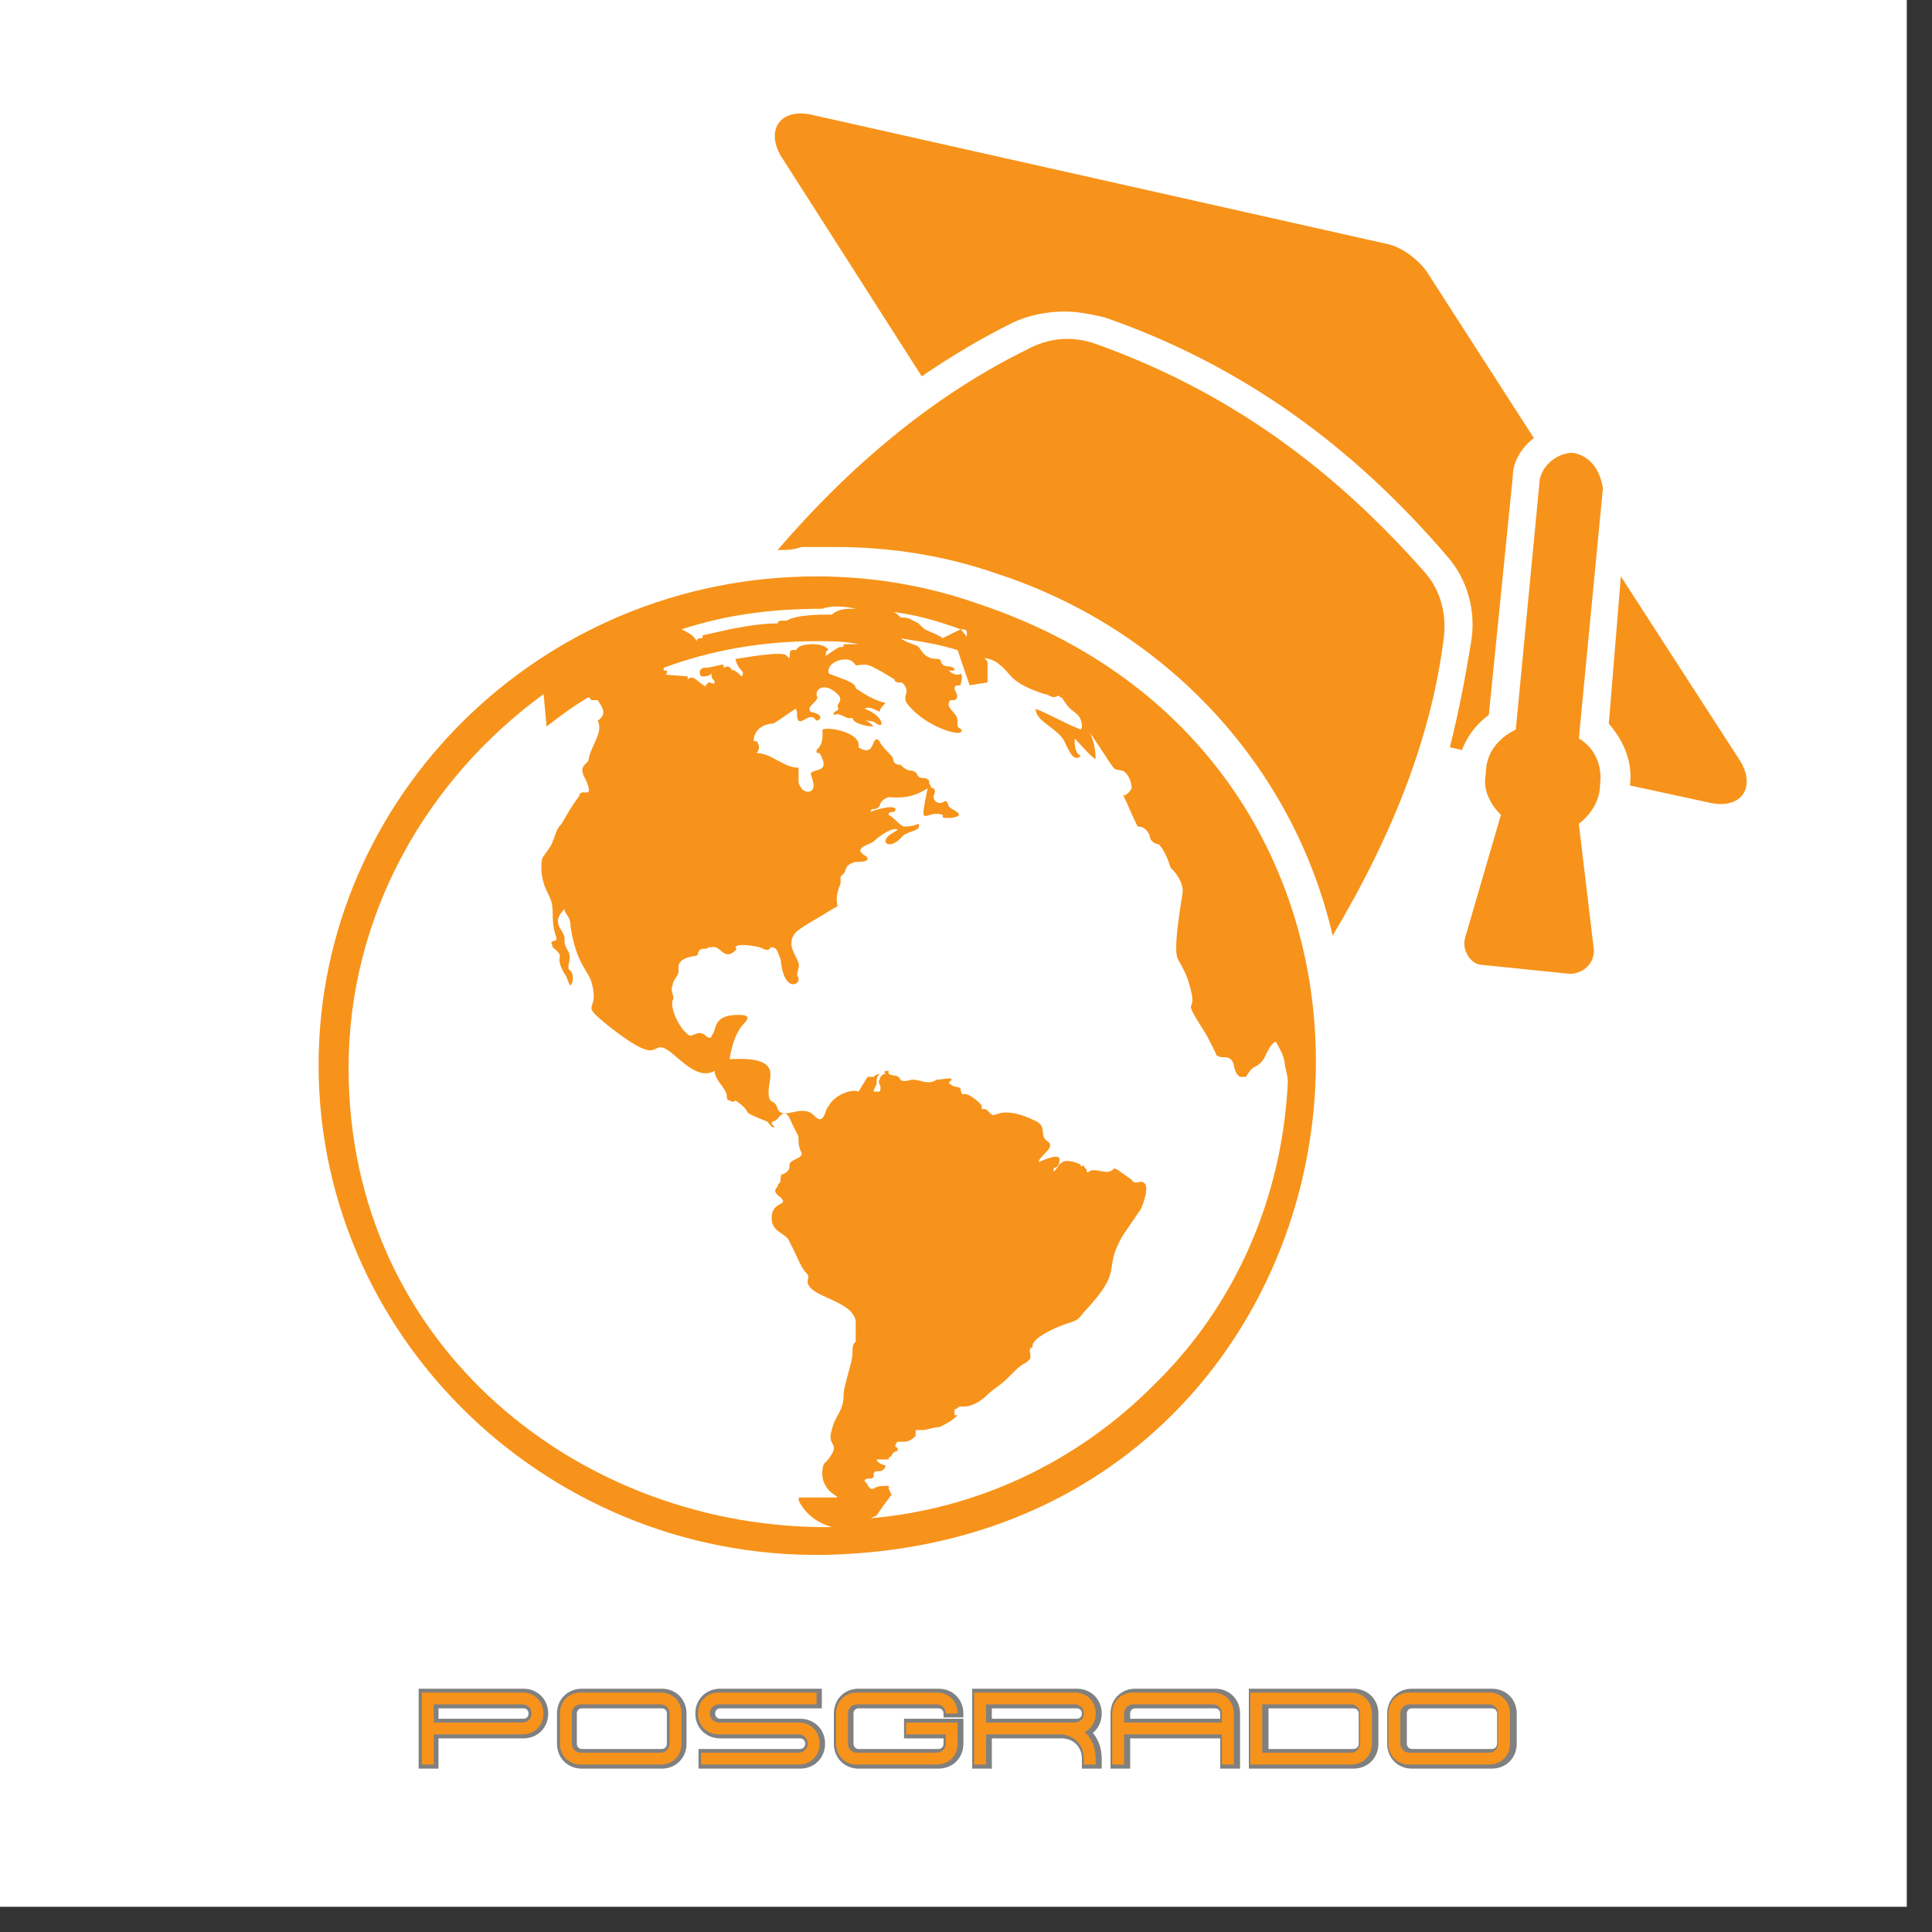 <svg xmlns="http://www.w3.org/2000/svg" xmlns:xlink="http://www.w3.org/1999/xlink" width="50" zoomAndPan="magnify" viewBox="0 0 37.5 37.5" height="50" preserveAspectRatio="xMidYMid meet" version="1.0"><rect x="0" y="0" width="37.5" height="37.5" fill="#333333" stroke="none"/><defs><g/><clipPath id="d29ff741b5"><path d="M 0 0 L 37.008 0 L 37.008 37.008 L 0 37.008 Z M 0 0 " clip-rule="nonzero"/></clipPath><clipPath id="94b3fc85f2"><path d="M 6.184 11 L 26 11 L 26 30.602 L 6.184 30.602 Z M 6.184 11 " clip-rule="nonzero"/></clipPath><clipPath id="7af066c584"><path d="M 15 2.102 L 30 2.102 L 30 15 L 15 15 Z M 15 2.102 " clip-rule="nonzero"/></clipPath><clipPath id="02259e4296"><path d="M 31 11.105 L 33.906 11.105 L 33.906 16 L 31 16 Z M 31 11.105 " clip-rule="nonzero"/></clipPath></defs><g clip-path="url(#d29ff741b5)"><path fill="#ffffff" d="M 0 0 L 37.5 0 L 37.5 37.5 L 0 37.5 Z M 0 0 " fill-opacity="1" fill-rule="nonzero"/><path fill="#ffffff" d="M 0 0 L 37.5 0 L 37.5 37.5 L 0 37.5 Z M 0 0 " fill-opacity="1" fill-rule="nonzero"/></g><g clip-path="url(#94b3fc85f2)"><path fill="#f7931a" d="M 22.957 17.301 C 22.957 17.359 22.781 18.273 22.844 18.559 C 22.844 18.617 23.016 18.844 23.074 19.074 C 23.305 19.816 22.844 19.188 23.426 20.102 C 23.48 20.215 23.543 20.328 23.598 20.445 C 23.598 20.445 23.598 20.5 23.656 20.5 C 23.715 20.559 23.887 20.445 23.949 20.672 C 23.949 20.73 24.004 20.844 24.004 20.844 L 24.066 20.902 L 24.184 20.902 C 24.355 20.613 24.355 20.785 24.527 20.559 C 24.59 20.445 24.645 20.273 24.762 20.215 C 24.82 20.328 24.938 20.5 24.938 20.672 C 24.996 20.902 24.996 20.957 24.996 21.016 C 24.883 23.301 23.949 25.355 22.434 26.844 C 20.863 28.441 18.883 29.297 16.902 29.469 L 17.016 29.414 L 17.133 29.242 L 17.305 29.012 L 17.25 28.898 L 17.25 28.84 C 17.133 28.84 17.016 28.84 16.957 28.898 L 16.902 28.898 L 16.844 28.84 C 16.844 28.785 16.781 28.785 16.781 28.727 C 16.844 28.672 16.898 28.727 16.957 28.672 L 16.957 28.613 C 16.957 28.555 17.016 28.555 17.074 28.555 C 17.133 28.555 17.188 28.5 17.188 28.441 C 17.133 28.441 17.016 28.383 17.016 28.328 L 17.246 28.328 C 17.246 28.328 17.246 28.27 17.305 28.27 C 17.305 28.215 17.363 28.156 17.48 28.156 L 17.422 28.156 L 17.422 28.098 C 17.363 28.098 17.363 28.043 17.422 27.984 L 17.539 27.984 C 17.656 27.984 17.715 27.926 17.773 27.871 L 17.773 27.758 L 17.887 27.758 C 18.004 27.758 18.121 27.699 18.238 27.699 C 18.355 27.641 18.473 27.586 18.586 27.469 L 18.527 27.469 L 18.527 27.355 C 18.586 27.355 18.586 27.301 18.645 27.301 L 18.703 27.301 C 18.879 27.301 19.055 27.184 19.168 27.07 C 19.285 26.957 19.402 26.898 19.52 26.785 L 19.695 26.613 C 19.754 26.555 19.812 26.5 19.926 26.441 L 19.984 26.387 C 20.043 26.328 19.926 26.156 20.043 26.156 C 19.984 25.984 20.508 25.758 20.684 25.699 C 20.859 25.641 20.918 25.641 21.035 25.473 C 21.848 24.613 21.383 24.672 21.793 23.984 C 21.906 23.812 22.023 23.645 22.141 23.473 C 22.199 23.355 22.316 23.016 22.199 22.957 C 22.141 22.898 22.023 23.016 21.965 22.898 C 21.559 22.613 21.676 22.672 21.559 22.73 C 21.441 22.785 21.266 22.672 21.152 22.73 C 21.152 22.73 21.094 22.785 21.094 22.73 C 21.094 22.672 21.035 22.672 21.035 22.613 C 21.035 22.613 20.977 22.672 20.977 22.613 C 20.918 22.559 20.684 22.5 20.625 22.559 C 20.566 22.559 20.453 22.785 20.453 22.73 L 20.453 22.672 C 20.453 22.672 20.566 22.672 20.566 22.5 C 20.566 22.387 20.277 22.5 20.16 22.559 C 20.16 22.441 20.508 22.273 20.336 22.156 C 20.16 22.043 20.336 21.871 20.102 21.758 C 19.52 21.473 19.344 21.645 19.285 21.645 C 19.227 21.645 19.168 21.527 19.113 21.527 L 19.055 21.527 L 19.055 21.473 C 19.055 21.414 18.762 21.188 18.703 21.242 C 18.645 21.242 18.645 21.129 18.645 21.129 C 18.586 21.07 18.527 21.129 18.414 21.016 L 18.473 20.957 C 18.473 20.902 18.297 20.957 18.18 20.957 C 18.004 21.07 17.887 20.957 17.715 20.957 C 17.656 20.957 17.539 21.016 17.48 20.957 C 17.422 20.844 17.363 20.902 17.246 20.844 L 17.246 20.785 C 17.188 20.785 17.133 20.785 17.188 20.844 C 17.133 20.844 17.074 20.902 17.074 20.957 C 17.016 21.016 17.133 21.07 17.074 21.188 L 16.957 21.188 C 16.957 21.129 17.016 21.07 17.016 21.016 L 17.016 20.957 C 17.016 20.902 17.074 20.844 17.074 20.844 C 17.016 20.844 16.957 20.902 16.957 20.902 L 16.84 20.902 L 16.664 21.188 C 16.547 21.129 16.199 21.242 16.082 21.473 C 16.023 21.527 16.023 21.645 15.965 21.699 C 15.906 21.758 15.848 21.699 15.793 21.645 C 15.559 21.414 15.207 21.758 15.094 21.527 C 15.035 21.301 14.918 21.473 14.918 21.188 C 14.918 20.902 15.207 20.5 14.16 20.559 C 14.277 19.871 14.508 19.871 14.508 19.758 C 14.508 19.699 14.395 19.699 14.336 19.699 C 13.812 19.699 13.926 19.988 13.812 20.102 C 13.812 20.156 13.754 20.156 13.695 20.102 C 13.578 19.988 13.461 20.102 13.406 20.102 C 13.289 20.102 12.996 19.645 13.055 19.414 C 13.113 19.359 12.996 19.242 13.055 19.129 C 13.055 19.016 13.172 18.957 13.172 18.844 C 13.172 18.785 13.113 18.617 13.461 18.559 C 13.578 18.559 13.523 18.5 13.578 18.445 C 13.637 18.387 13.695 18.445 13.754 18.387 L 13.812 18.387 C 13.984 18.328 14.047 18.672 14.277 18.445 C 14.336 18.387 14.277 18.445 14.277 18.387 C 14.277 18.328 14.508 18.328 14.746 18.387 C 14.977 18.5 14.918 18.387 14.977 18.387 C 15.094 18.387 15.094 18.5 15.152 18.617 C 15.207 19.242 15.5 19.129 15.5 19.016 C 15.5 18.902 15.441 19.016 15.5 18.785 C 15.562 18.617 15.207 18.387 15.441 18.102 C 15.559 17.988 15.793 17.871 16.258 17.586 C 16.199 17.359 16.316 17.188 16.316 17.129 L 16.316 17.016 L 16.375 16.957 C 16.434 16.902 16.375 16.789 16.605 16.73 C 16.664 16.73 16.84 16.73 16.84 16.672 C 16.84 16.617 16.781 16.617 16.727 16.559 C 16.609 16.445 16.898 16.387 16.957 16.332 C 17.016 16.273 17.305 16.043 17.426 16.102 C 17.363 16.16 17.188 16.215 17.188 16.332 C 17.188 16.387 17.305 16.445 17.48 16.273 C 17.598 16.102 17.887 16.16 17.832 15.988 C 17.715 16.043 17.598 16.043 17.539 16.043 C 17.426 15.988 17.363 15.875 17.246 15.816 C 17.246 15.758 17.305 15.758 17.363 15.758 C 17.48 15.586 17.016 15.703 16.898 15.758 C 16.898 15.758 16.898 15.703 16.957 15.703 C 17.016 15.703 17.016 15.703 17.074 15.645 C 17.074 15.645 17.074 15.531 17.246 15.473 C 17.363 15.473 17.656 15.531 18.004 15.301 C 17.832 16.16 17.945 15.703 18.297 15.816 C 18.297 15.875 18.297 15.875 18.355 15.875 L 18.473 15.875 C 18.82 15.816 18.414 15.703 18.414 15.645 C 18.355 15.473 18.355 15.586 18.238 15.586 C 18.18 15.586 18.121 15.531 18.121 15.473 C 18.121 15.418 18.18 15.359 18.121 15.301 C 18.121 15.301 18.062 15.301 18.062 15.246 C 18.004 15.188 18.062 15.129 18.004 15.129 C 17.945 15.074 17.887 15.129 17.832 15.074 C 17.773 15.016 17.832 15.016 17.715 14.961 C 17.598 14.961 17.539 14.902 17.48 14.844 C 17.305 14.844 17.363 14.73 17.305 14.672 C 17.305 14.672 17.074 14.445 17.074 14.387 C 16.898 14.215 17.016 14.73 16.664 14.504 C 16.723 14.215 16.082 14.102 15.965 14.16 L 15.965 14.273 C 15.965 14.445 15.906 14.504 15.848 14.559 C 15.848 14.617 15.848 14.617 15.906 14.617 C 16.141 15.016 15.793 14.902 15.734 15.016 C 15.734 15.016 15.793 15.188 15.793 15.246 C 15.793 15.418 15.562 15.418 15.5 15.188 L 15.5 14.902 C 15.207 14.902 14.977 14.617 14.684 14.617 C 14.746 14.559 14.746 14.445 14.684 14.387 L 14.629 14.387 C 14.629 14.102 14.918 14.047 14.977 14.047 C 15.035 14.047 15.094 13.988 15.441 13.758 C 15.5 13.816 15.441 13.93 15.5 13.988 C 15.562 14.047 15.676 13.875 15.793 13.93 L 15.848 13.988 C 15.91 13.988 16.023 13.875 15.734 13.816 C 15.676 13.758 15.734 13.703 15.793 13.645 C 15.91 13.531 15.848 13.531 15.848 13.473 C 15.848 13.359 16.023 13.246 16.258 13.473 C 16.375 13.59 16.258 13.645 16.258 13.703 C 16.258 13.758 16.316 13.758 16.203 13.816 C 16.203 13.816 16.141 13.875 16.203 13.875 C 16.316 13.816 16.434 13.988 16.547 13.93 C 16.547 14.047 16.844 14.102 16.957 14.102 C 16.902 14.047 16.844 13.988 16.781 13.988 C 16.844 13.988 16.957 13.988 17.016 14.047 C 17.188 14.16 17.133 13.875 16.781 13.758 C 16.844 13.703 16.957 13.758 17.074 13.816 C 17.074 13.758 17.133 13.703 17.188 13.645 C 16.957 13.59 16.781 13.473 16.609 13.359 C 16.609 13.246 16.375 13.188 16.086 13.074 C 16.023 12.844 16.434 12.73 16.551 12.844 C 16.664 12.961 16.551 12.902 16.785 12.902 C 16.844 12.902 16.902 12.902 17.363 13.188 C 17.363 13.246 17.426 13.246 17.48 13.246 C 17.543 13.246 17.598 13.359 17.598 13.418 C 17.598 13.473 17.539 13.531 17.598 13.645 C 17.945 14.102 18.586 14.273 18.645 14.215 C 18.703 14.16 18.645 14.16 18.586 14.102 L 18.586 13.988 C 18.586 13.875 18.473 13.816 18.414 13.703 C 18.414 13.645 18.414 13.59 18.473 13.59 L 18.527 13.59 C 18.645 13.531 18.527 13.418 18.527 13.359 C 18.527 13.301 18.59 13.301 18.645 13.301 C 18.645 13.246 18.703 13.129 18.645 13.074 C 18.586 13.129 18.473 13.074 18.414 13.016 L 18.527 13.016 C 18.527 12.902 18.355 12.961 18.297 12.902 C 18.238 12.844 18.297 12.789 18.18 12.789 C 17.945 12.789 17.887 12.621 17.832 12.559 C 17.773 12.504 17.656 12.504 17.48 12.391 C 17.832 12.445 18.238 12.504 18.59 12.621 L 18.645 12.789 L 18.82 13.301 L 19.168 13.246 L 19.168 12.844 L 18.648 12.215 C 18.707 12.215 18.766 12.215 18.766 12.273 L 18.766 12.387 C 18.82 12.504 18.82 12.617 18.883 12.789 C 19.055 12.73 19.289 12.789 19.402 12.902 C 19.637 13.074 19.578 13.246 20.277 13.473 C 20.336 13.473 20.395 13.531 20.453 13.531 C 20.508 13.531 20.57 13.473 20.57 13.531 C 20.629 13.531 20.629 13.59 20.684 13.645 C 20.746 13.758 20.859 13.816 20.918 13.875 C 20.977 13.93 21.035 14.102 20.977 14.16 C 20.684 14.047 20.395 13.875 20.102 13.758 C 20.102 13.988 20.453 14.102 20.625 14.332 C 20.684 14.387 20.801 14.844 20.977 14.672 C 20.859 14.617 20.859 14.445 20.859 14.332 C 20.918 14.387 21.207 14.73 21.266 14.73 C 21.266 14.504 21.207 14.332 21.152 14.215 C 21.734 15.074 21.559 14.902 21.793 14.961 C 21.906 15.016 21.965 15.188 21.965 15.301 C 21.906 15.418 21.793 15.473 21.793 15.418 C 21.906 15.645 21.965 15.816 22.082 16.043 C 22.199 16.043 22.258 16.102 22.316 16.215 C 22.316 16.332 22.434 16.387 22.488 16.387 C 22.605 16.5 22.664 16.672 22.723 16.844 C 22.844 16.957 22.957 17.129 22.957 17.301 Z M 6.766 20.73 C 6.766 17.758 8.281 15.129 10.551 13.473 L 10.609 14.102 C 10.902 13.875 11.133 13.703 11.426 13.531 L 11.484 13.59 L 11.602 13.59 C 11.715 13.758 11.773 13.875 11.602 13.988 C 11.715 14.215 11.484 14.445 11.426 14.73 C 11.426 14.844 11.191 14.844 11.367 15.129 C 11.543 15.531 11.309 15.301 11.25 15.418 C 11.25 15.473 11.191 15.473 10.902 15.988 C 10.785 16.102 10.785 16.215 10.727 16.332 C 10.727 16.387 10.551 16.617 10.551 16.617 C 10.492 16.672 10.492 16.957 10.551 17.129 C 10.609 17.359 10.727 17.414 10.727 17.703 C 10.727 18.273 10.902 18.215 10.727 18.273 C 10.668 18.273 10.727 18.328 10.727 18.387 C 11.016 18.617 10.727 18.5 10.957 18.902 C 11.016 18.957 11.016 19.074 11.074 19.129 C 11.133 19.074 11.133 18.902 11.074 18.844 C 10.957 18.785 11.133 18.617 11.016 18.445 C 10.957 18.328 10.957 18.328 10.957 18.215 C 10.957 18.043 10.668 17.93 10.957 17.645 C 10.957 17.758 11.074 17.758 11.074 17.988 C 11.191 18.73 11.426 18.844 11.484 19.074 C 11.656 19.699 11.191 19.414 11.832 19.93 C 12.707 20.613 12.648 20.328 12.824 20.328 C 13.055 20.328 13.465 21.016 13.871 20.785 C 13.871 20.957 14.047 21.07 14.105 21.242 C 14.105 21.301 14.105 21.359 14.164 21.359 C 14.223 21.414 14.277 21.359 14.277 21.359 C 14.684 21.645 14.277 21.527 14.863 21.758 C 14.918 21.758 14.977 21.93 15.035 21.871 L 14.977 21.816 C 14.977 21.816 14.977 21.758 15.035 21.758 C 15.094 21.758 15.207 21.473 15.324 21.699 C 15.5 22.102 15.5 21.984 15.5 22.156 C 15.5 22.273 15.562 22.387 15.562 22.387 C 15.562 22.5 15.324 22.5 15.324 22.613 C 15.324 22.672 15.324 22.73 15.211 22.785 C 15.152 22.785 15.152 22.844 15.152 22.898 C 15.152 22.957 15.094 23.016 15.094 22.957 C 15.152 23.07 14.918 23.07 15.152 23.242 C 15.324 23.414 14.977 23.301 14.977 23.645 C 14.977 23.93 15.27 23.93 15.324 24.102 C 15.5 24.441 15.5 24.5 15.617 24.672 C 15.734 24.785 15.676 24.785 15.676 24.898 C 15.734 25.184 16.547 25.242 16.609 25.641 L 16.609 26.039 C 16.547 26.098 16.547 26.152 16.547 26.27 C 16.547 26.441 16.375 26.898 16.375 27.066 C 16.375 27.41 16.203 27.469 16.145 27.758 C 16.027 28.098 16.375 27.98 16.027 28.383 C 15.969 28.383 15.91 28.672 16.027 28.84 C 16.086 28.957 16.203 29.012 16.262 29.066 L 15.504 29.066 L 15.504 29.129 C 15.676 29.469 15.969 29.586 16.145 29.641 C 11.309 29.695 6.766 26.156 6.766 20.73 Z M 16.609 11.816 L 16.492 11.816 C 16.316 11.816 16.203 11.875 16.145 11.93 L 15.969 11.93 C 15.969 11.93 15.445 11.93 15.27 12.047 L 15.211 12.047 C 15.152 12.047 15.094 12.047 15.094 12.102 L 15.035 12.102 C 14.688 12.102 14.164 12.215 14.164 12.215 L 13.637 12.332 L 13.637 12.387 C 13.582 12.387 13.523 12.387 13.523 12.445 C 13.465 12.332 13.348 12.273 13.23 12.215 C 14.105 11.93 14.977 11.816 15.969 11.816 C 16.086 11.758 16.375 11.758 16.609 11.816 Z M 18.645 12.215 L 18.297 12.387 C 18.238 12.332 18.066 12.273 17.949 12.215 C 17.887 12.16 17.887 12.16 17.832 12.102 C 17.715 12.047 17.656 11.988 17.543 11.988 C 17.48 11.988 17.48 11.988 17.426 11.93 C 17.363 11.875 17.309 11.875 17.309 11.875 C 17.773 11.93 18.184 12.047 18.645 12.215 Z M 15.504 12.559 L 15.445 12.617 L 15.387 12.617 C 15.328 12.617 15.328 12.672 15.328 12.73 C 15.328 12.789 15.328 12.789 15.27 12.73 C 15.207 12.617 14.336 12.789 14.277 12.789 C 14.277 12.844 14.336 12.961 14.395 13.016 C 14.453 13.074 14.395 13.129 14.395 13.129 C 14.223 12.961 14.223 13.016 14.223 13.016 C 14.164 12.961 14.164 12.902 14.047 12.961 L 14.047 12.902 C 13.93 12.902 13.812 12.961 13.695 12.961 C 13.637 12.961 13.637 12.961 13.582 13.016 C 13.582 13.074 13.582 13.129 13.637 13.129 C 13.695 13.129 13.754 13.129 13.812 13.074 L 13.812 13.129 C 13.812 13.188 13.871 13.188 13.871 13.246 C 13.871 13.301 13.812 13.246 13.754 13.246 L 13.695 13.301 C 13.695 13.301 13.695 13.359 13.754 13.359 C 13.523 13.246 13.465 13.074 13.348 13.188 L 13.348 13.129 C 12.707 13.074 12.996 13.129 12.941 13.016 L 12.883 13.016 L 12.883 12.961 C 13.812 12.617 14.805 12.445 15.852 12.445 C 16.145 12.445 16.375 12.445 16.668 12.504 L 16.375 12.504 C 16.375 12.559 16.375 12.559 16.316 12.559 C 16.262 12.559 16.203 12.617 16.027 12.73 C 16.027 12.672 16.027 12.617 16.086 12.617 C 15.969 12.445 15.562 12.504 15.504 12.559 Z M 18.938 11.703 C 17.949 11.359 16.902 11.188 15.852 11.188 C 10.492 11.188 6.184 15.473 6.184 20.672 C 6.184 26.156 10.957 30.555 16.551 30.156 C 27.035 29.469 29.016 15.016 18.938 11.703 " fill-opacity="1" fill-rule="nonzero"/></g><g clip-path="url(#7af066c584)"><path fill="#f7931a" d="M 29.363 9.246 C 29.363 8.961 29.539 8.676 29.773 8.504 L 27.676 5.246 C 27.5 5.02 27.207 4.793 26.918 4.734 L 15.734 2.223 C 15.152 2.105 14.863 2.508 15.152 3.02 L 17.891 7.305 C 18.473 6.906 19.055 6.562 19.637 6.273 C 19.984 6.105 20.336 6.047 20.684 6.047 C 20.918 6.047 21.207 6.105 21.441 6.16 C 24.066 7.074 26.219 8.617 28.082 10.789 C 28.488 11.246 28.664 11.875 28.547 12.504 C 28.434 13.188 28.316 13.816 28.141 14.504 L 28.375 14.559 C 28.488 14.273 28.664 14.047 28.898 13.875 L 29.363 9.246 " fill-opacity="1" fill-rule="nonzero"/></g><g clip-path="url(#02259e4296)"><path fill="#f7931a" d="M 33.789 14.789 L 31.461 11.188 L 31.227 14.047 C 31.52 14.387 31.695 14.789 31.637 15.246 L 33.207 15.586 C 33.789 15.703 34.082 15.301 33.789 14.789 " fill-opacity="1" fill-rule="nonzero"/></g><path fill="#f7931a" d="M 21.27 6.676 C 20.801 6.508 20.336 6.562 19.926 6.789 C 18.297 7.59 16.664 8.848 15.094 10.676 C 15.27 10.676 15.387 10.676 15.562 10.617 L 16.203 10.617 C 17.305 10.617 18.355 10.789 19.344 11.133 C 22.664 12.215 25.113 14.902 25.867 18.16 C 27.094 16.102 27.793 14.215 28.023 12.387 C 28.082 11.93 27.965 11.473 27.676 11.133 C 25.867 9.074 23.828 7.59 21.27 6.676 " fill-opacity="1" fill-rule="nonzero"/><path fill="#f7931a" d="M 30.527 8.789 C 30.238 8.789 29.945 9.016 29.887 9.305 L 29.422 14.16 C 29.074 14.332 28.84 14.617 28.84 15.016 C 28.781 15.301 28.898 15.586 29.133 15.816 L 28.434 18.215 C 28.375 18.445 28.547 18.73 28.781 18.73 L 30.469 18.902 C 30.703 18.902 30.938 18.73 30.938 18.445 L 30.645 15.988 C 30.879 15.816 31.055 15.531 31.055 15.246 C 31.113 14.844 30.938 14.504 30.645 14.332 L 31.113 9.473 C 31.055 9.133 30.879 8.848 30.527 8.789 " fill-opacity="1" fill-rule="nonzero"/><path stroke-linecap="butt" transform="matrix(0.167, 0, 0, 0.167, 1.534, 32.417)" fill="none" stroke-linejoin="miter" d="M 39.923 11 L 41.33 11 L 41.33 7.484 L 51.642 7.484 C 53.048 7.484 54.08 6.453 54.08 5.047 C 54.08 3.641 53.048 2.609 51.642 2.609 L 39.923 2.609 Z M 41.33 6.102 L 41.33 3.992 L 51.642 3.992 C 52.251 3.992 52.697 4.438 52.697 5.047 C 52.697 5.656 52.251 6.102 51.642 6.102 Z M 67.72 2.609 L 58.462 2.609 C 57.033 2.609 56.001 3.641 56.001 5.047 L 56.001 8.539 C 56.001 9.969 57.033 11 58.462 11 L 67.72 11 C 69.126 11 70.158 9.969 70.158 8.539 L 70.158 5.047 C 70.158 3.641 69.126 2.609 67.72 2.609 Z M 57.408 8.539 L 57.408 5.047 C 57.408 4.438 57.853 3.992 58.462 3.992 L 67.72 3.992 C 68.33 3.992 68.775 4.438 68.775 5.047 L 68.775 8.539 C 68.775 9.148 68.33 9.617 67.72 9.617 L 58.462 9.617 C 57.853 9.617 57.408 9.148 57.408 8.539 Z M 83.798 6.102 L 74.54 6.102 C 73.931 6.102 73.486 5.656 73.486 5.047 C 73.486 4.438 73.931 3.992 74.54 3.992 L 85.884 3.992 L 85.884 2.609 L 74.54 2.609 C 73.111 2.609 72.08 3.641 72.08 5.047 C 72.08 6.453 73.111 7.484 74.54 7.484 L 83.798 7.484 C 84.408 7.484 84.853 7.953 84.853 8.539 C 84.853 9.148 84.408 9.617 83.798 9.617 L 72.455 9.617 L 72.455 11 L 83.798 11 C 85.228 11 86.259 9.969 86.259 8.539 C 86.259 7.133 85.228 6.102 83.798 6.102 Z M 96.337 7.484 L 100.931 7.484 L 100.931 8.539 C 100.931 9.148 100.486 9.617 99.876 9.617 L 90.619 9.617 C 90.009 9.617 89.564 9.148 89.564 8.539 L 89.564 5.047 C 89.564 4.438 90.009 3.992 90.619 3.992 L 99.876 3.992 C 100.486 3.992 100.931 4.438 100.931 5.047 L 102.337 5.047 C 102.337 3.641 101.306 2.609 99.876 2.609 L 90.619 2.609 C 89.212 2.609 88.205 3.617 88.181 5 L 88.181 8.539 C 88.181 9.969 89.212 11 90.619 11 L 99.876 11 C 101.306 11 102.337 9.969 102.337 8.539 L 102.337 6.102 L 96.337 6.102 Z M 104.259 11 L 105.642 11 L 105.642 7.484 L 114.197 7.484 C 115.837 7.484 117.009 8.68 117.009 10.297 L 117.009 11 L 118.415 11 L 118.415 10.297 C 118.415 9.031 117.947 7.953 117.15 7.227 C 117.923 6.828 118.415 6.008 118.415 5.047 C 118.415 3.641 117.384 2.609 115.955 2.609 L 104.259 2.609 Z M 105.642 6.102 L 105.642 3.992 L 115.955 3.992 C 116.564 3.992 117.009 4.438 117.009 5.047 C 117.009 5.656 116.564 6.102 115.955 6.102 Z M 133.087 5.047 L 133.087 6.102 L 121.72 6.102 L 121.72 5.047 C 121.72 4.438 122.165 3.992 122.775 3.992 L 132.033 3.992 C 132.642 3.992 133.087 4.438 133.087 5.047 Z M 120.337 11 L 121.72 11 L 121.72 7.484 L 133.087 7.484 L 133.087 11 L 134.494 11 L 134.494 5.047 C 134.494 3.641 133.462 2.609 132.033 2.609 L 122.775 2.609 C 121.369 2.609 120.337 3.641 120.337 5.047 Z M 136.416 11 L 148.111 11 C 149.541 11 150.572 9.969 150.572 8.539 L 150.572 5.047 C 150.572 3.641 149.541 2.609 148.111 2.609 L 136.416 2.609 Z M 137.798 9.617 L 137.798 3.992 L 148.111 3.992 C 148.72 3.992 149.189 4.438 149.189 5.047 L 149.189 8.539 C 149.189 9.148 148.72 9.617 148.111 9.617 Z M 164.189 2.609 L 154.931 2.609 C 153.525 2.609 152.494 3.641 152.494 5.047 L 152.494 8.539 C 152.494 9.969 153.525 11 154.931 11 L 164.189 11 C 165.619 11 166.65 9.969 166.65 8.539 L 166.65 5.047 C 166.65 3.641 165.619 2.609 164.189 2.609 Z M 153.876 8.539 L 153.876 5.047 C 153.876 4.438 154.345 3.992 154.931 3.992 L 164.189 3.992 C 164.798 3.992 165.267 4.438 165.267 5.047 L 165.267 8.539 C 165.267 9.148 164.798 9.617 164.189 9.617 L 154.931 9.617 C 154.345 9.617 153.876 9.148 153.876 8.539 Z M 153.876 8.539 " stroke="#808080" stroke-width="0.9" stroke-opacity="1" stroke-miterlimit="4"/><g fill="#f7931a" fill-opacity="1"><g transform="translate(8.028, 34.25)"><g><path d="M 0.16 0 L 0.391 0 L 0.391 -0.586 L 2.113 -0.586 C 2.348 -0.586 2.52 -0.758 2.52 -0.992 C 2.52 -1.227 2.348 -1.398 2.113 -1.398 L 0.16 -1.398 Z M 0.391 -0.816 L 0.391 -1.168 L 2.113 -1.168 C 2.211 -1.168 2.289 -1.094 2.289 -0.992 C 2.289 -0.891 2.211 -0.816 2.113 -0.816 Z M 0.391 -0.816 "/></g></g></g><g fill="#f7931a" fill-opacity="1"><g transform="translate(10.708, 34.25)"><g><path d="M 2.113 -1.398 L 0.566 -1.398 C 0.332 -1.398 0.16 -1.227 0.16 -0.992 L 0.16 -0.406 C 0.16 -0.172 0.332 0 0.566 0 L 2.113 0 C 2.348 0 2.52 -0.172 2.52 -0.406 L 2.52 -0.992 C 2.52 -1.227 2.348 -1.398 2.113 -1.398 Z M 0.391 -0.406 L 0.391 -0.992 C 0.391 -1.094 0.469 -1.168 0.566 -1.168 L 2.113 -1.168 C 2.211 -1.168 2.289 -1.094 2.289 -0.992 L 2.289 -0.406 C 2.289 -0.309 2.211 -0.23 2.113 -0.23 L 0.566 -0.23 C 0.469 -0.23 0.391 -0.309 0.391 -0.406 Z M 0.391 -0.406 "/></g></g></g><g fill="#f7931a" fill-opacity="1"><g transform="translate(13.388, 34.25)"><g><path d="M 2.113 -0.816 L 0.566 -0.816 C 0.469 -0.816 0.391 -0.891 0.391 -0.992 C 0.391 -1.094 0.469 -1.168 0.566 -1.168 L 2.461 -1.168 L 2.461 -1.398 L 0.566 -1.398 C 0.332 -1.398 0.16 -1.227 0.16 -0.992 C 0.16 -0.758 0.332 -0.586 0.566 -0.586 L 2.113 -0.586 C 2.211 -0.586 2.289 -0.508 2.289 -0.406 C 2.289 -0.309 2.211 -0.23 2.113 -0.23 L 0.219 -0.23 L 0.219 0 L 2.113 0 C 2.348 0 2.52 -0.172 2.52 -0.406 C 2.52 -0.645 2.348 -0.816 2.113 -0.816 Z M 2.113 -0.816 "/></g></g></g><g fill="#f7931a" fill-opacity="1"><g transform="translate(16.068, 34.25)"><g><path d="M 1.52 -0.586 L 2.289 -0.586 L 2.289 -0.406 C 2.289 -0.309 2.211 -0.23 2.113 -0.23 L 0.566 -0.23 C 0.469 -0.23 0.391 -0.309 0.391 -0.406 L 0.391 -0.992 C 0.391 -1.094 0.469 -1.168 0.566 -1.168 L 2.113 -1.168 C 2.211 -1.168 2.289 -1.094 2.289 -0.992 L 2.52 -0.992 C 2.52 -1.227 2.348 -1.398 2.113 -1.398 L 0.566 -1.398 C 0.336 -1.398 0.164 -1.23 0.16 -1 L 0.16 -0.406 C 0.16 -0.172 0.332 0 0.566 0 L 2.113 0 C 2.348 0 2.52 -0.172 2.52 -0.406 L 2.52 -0.816 L 1.52 -0.816 Z M 1.52 -0.586 "/></g></g></g><g fill="#f7931a" fill-opacity="1"><g transform="translate(18.748, 34.25)"><g><path d="M 0.16 0 L 0.391 0 L 0.391 -0.586 L 1.82 -0.586 C 2.09 -0.586 2.289 -0.387 2.289 -0.117 L 2.289 0 L 2.52 0 L 2.52 -0.117 C 2.52 -0.324 2.441 -0.508 2.309 -0.629 C 2.438 -0.695 2.52 -0.828 2.52 -0.992 C 2.52 -1.227 2.348 -1.398 2.113 -1.398 L 0.16 -1.398 Z M 0.391 -0.816 L 0.391 -1.168 L 2.113 -1.168 C 2.211 -1.168 2.289 -1.094 2.289 -0.992 C 2.289 -0.891 2.211 -0.816 2.113 -0.816 Z M 0.391 -0.816 "/></g></g></g><g fill="#f7931a" fill-opacity="1"><g transform="translate(21.428, 34.25)"><g><path d="M 2.289 -0.992 L 2.289 -0.816 L 0.391 -0.816 L 0.391 -0.992 C 0.391 -1.094 0.469 -1.168 0.566 -1.168 L 2.113 -1.168 C 2.211 -1.168 2.289 -1.094 2.289 -0.992 Z M 0.16 0 L 0.391 0 L 0.391 -0.586 L 2.289 -0.586 L 2.289 0 L 2.52 0 L 2.52 -0.992 C 2.52 -1.227 2.348 -1.398 2.113 -1.398 L 0.566 -1.398 C 0.332 -1.398 0.16 -1.227 0.16 -0.992 Z M 0.16 0 "/></g></g></g><g fill="#f7931a" fill-opacity="1"><g transform="translate(24.109, 34.25)"><g><path d="M 0.16 0 L 2.113 0 C 2.348 0 2.52 -0.172 2.52 -0.406 L 2.52 -0.992 C 2.52 -1.227 2.348 -1.398 2.113 -1.398 L 0.16 -1.398 Z M 0.391 -0.23 L 0.391 -1.168 L 2.113 -1.168 C 2.211 -1.168 2.289 -1.094 2.289 -0.992 L 2.289 -0.406 C 2.289 -0.309 2.211 -0.23 2.113 -0.23 Z M 0.391 -0.23 "/></g></g></g><g fill="#f7931a" fill-opacity="1"><g transform="translate(26.789, 34.25)"><g><path d="M 2.113 -1.398 L 0.566 -1.398 C 0.332 -1.398 0.16 -1.227 0.16 -0.992 L 0.16 -0.406 C 0.16 -0.172 0.332 0 0.566 0 L 2.113 0 C 2.348 0 2.52 -0.172 2.52 -0.406 L 2.52 -0.992 C 2.52 -1.227 2.348 -1.398 2.113 -1.398 Z M 0.391 -0.406 L 0.391 -0.992 C 0.391 -1.094 0.469 -1.168 0.566 -1.168 L 2.113 -1.168 C 2.211 -1.168 2.289 -1.094 2.289 -0.992 L 2.289 -0.406 C 2.289 -0.309 2.211 -0.23 2.113 -0.23 L 0.566 -0.23 C 0.469 -0.23 0.391 -0.309 0.391 -0.406 Z M 0.391 -0.406 "/></g></g></g></svg>
